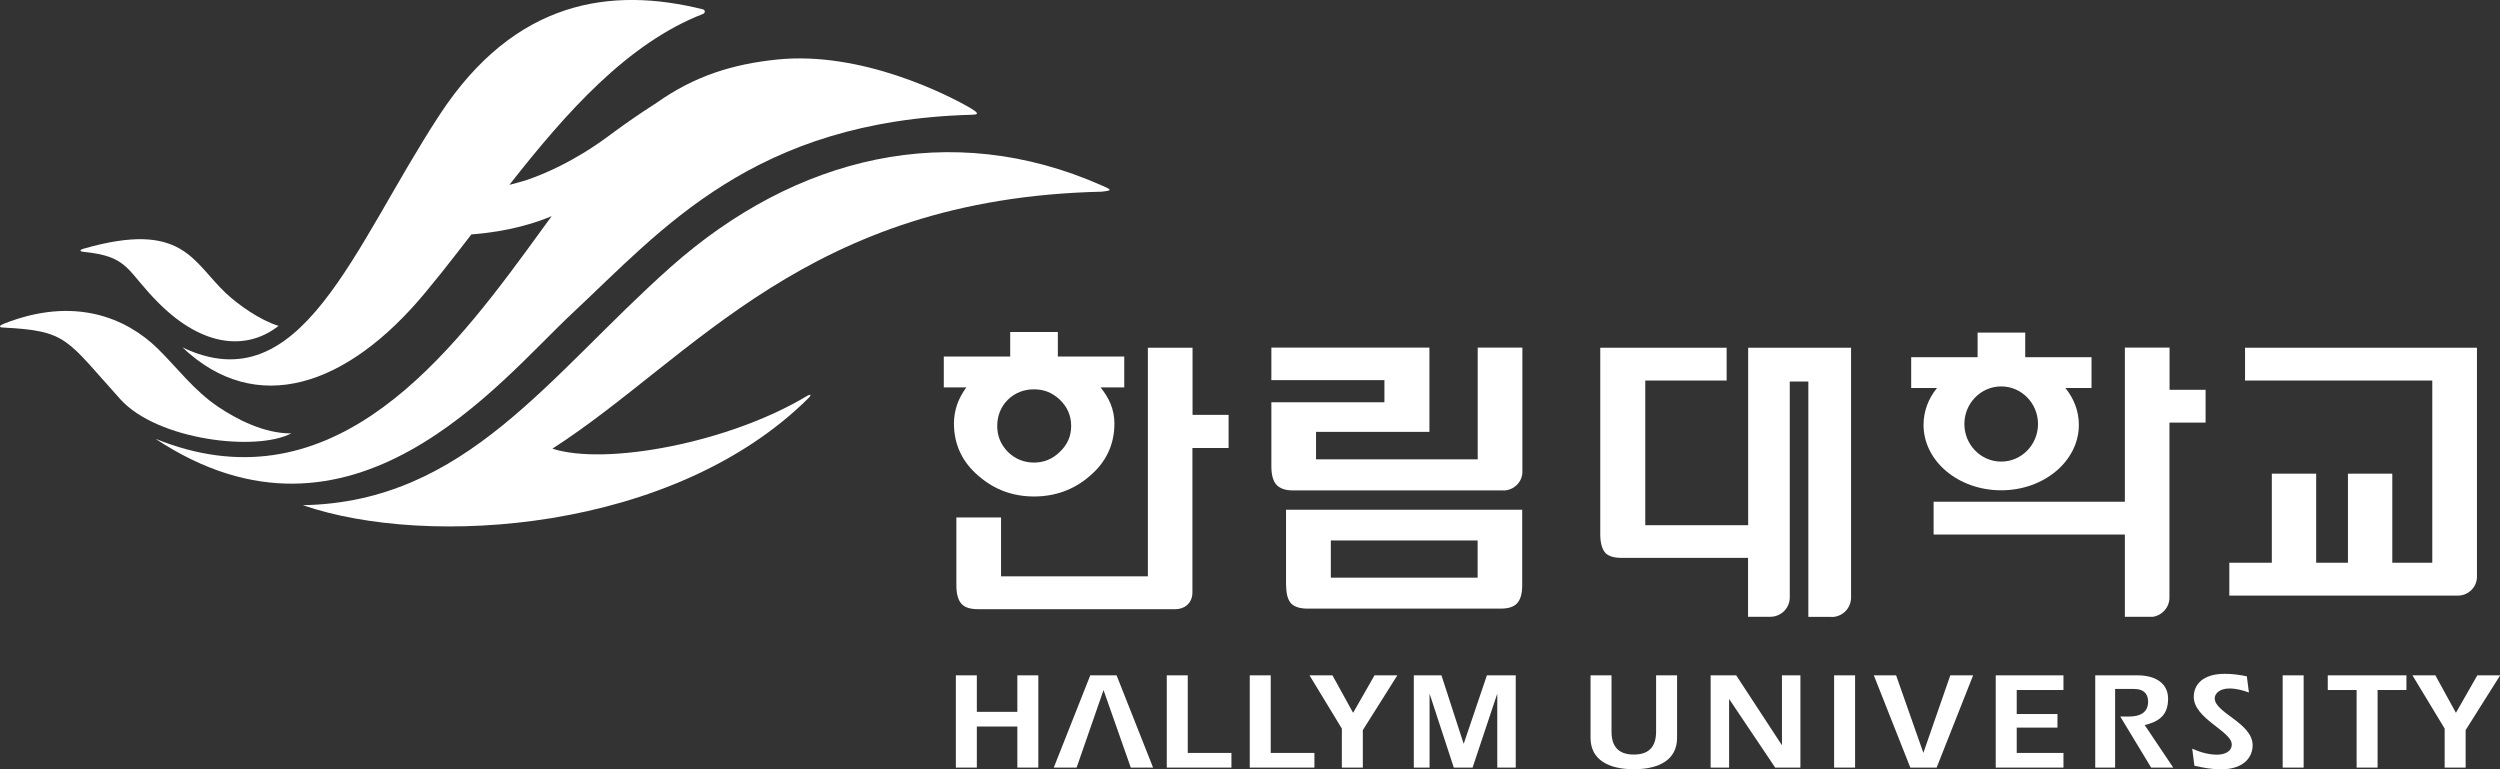 <svg width="169" height="52" viewBox="0 0 169 52" fill="none" xmlns="http://www.w3.org/2000/svg">
<rect x="0" y="0" width="169" height="52" fill="#333333" stroke="none"/>
<g clip-path="url(#clip0_1_959)">
<path d="M5.605 17.02C8.78 17.329 8.507 18.291 10.766 20.524C13.779 23.514 16.733 23.675 18.83 22.03C17.56 21.64 16.105 20.598 15.286 19.834C13.011 17.703 12.369 14.883 5.642 16.814C5.346 16.903 5.413 16.998 5.605 17.02Z" fill="white"/>
<path d="M74.499 12.546C64.243 7.992 53.757 10.57 45.325 18.063C37.114 25.365 31.494 33.959 20.47 34.15C28.91 37.066 45.546 35.972 54.673 26.893C54.917 26.636 54.725 26.665 54.577 26.753C49.305 29.934 40.946 31.498 37.342 30.33C46.905 24.182 54.533 13.413 74.462 12.958C75.201 12.877 75.171 12.84 74.507 12.546H74.499Z" fill="white"/>
<path d="M19.698 29.295C17.83 29.324 15.91 28.281 14.773 27.517C13.118 26.415 11.944 24.821 10.66 23.565C8.555 21.508 5.04 19.98 0.226 21.898C-0.033 22 -0.092 22.125 0.167 22.14C4.582 22.36 4.435 22.897 8.142 26.995C10.645 29.757 17.328 30.543 19.69 29.295H19.698Z" fill="white"/>
<path d="M65.684 7.353C64.118 6.428 58.241 3.431 52.518 4.026C49.55 4.334 46.965 5.12 44.366 6.964C43.14 7.75 42.298 8.345 41.545 8.896C41.486 8.94 41.206 9.153 41.117 9.212C38.769 10.945 36.716 11.797 35.527 12.194C35.106 12.319 34.73 12.422 34.434 12.495C38.274 7.603 42.416 2.924 47.526 0.94C47.689 0.874 47.681 0.676 47.519 0.632C41.324 -0.911 34.818 -0.037 29.701 7.787C23.868 16.704 20.39 27.326 12.334 23.484C17.311 28.2 23.454 26.158 28.741 19.789C29.494 18.886 30.24 17.946 30.986 16.983L31.865 15.845C34.383 15.661 36.236 15.059 37.292 14.611L35.564 16.983C29.775 24.872 22.022 34.334 10.51 29.662C23.794 38.455 33.74 25.798 38.68 21.185C44.787 15.477 50.938 8.161 65.699 7.757C66.031 7.75 66.275 7.706 65.684 7.36V7.353Z" fill="white"/>
<path d="M101.65 33.158C102.322 33.136 102.869 32.629 102.913 31.961V23.499H99.893V31.05H88.964V29.192H96.629V23.499H85.944V25.695H93.587V27.194H85.944V31.513C85.944 32.108 86.062 32.534 86.306 32.791C86.535 33.019 86.889 33.151 87.377 33.151H101.643L101.65 33.158Z" fill="white"/>
<path d="M86.944 39.564C86.944 40.159 87.062 40.577 87.306 40.82C87.535 41.033 87.897 41.143 88.399 41.143H101.446C101.934 41.143 102.288 41.04 102.517 40.82C102.775 40.577 102.901 40.159 102.901 39.564V34.459H86.936V39.564H86.944ZM89.964 36.537H99.888V39.05H89.964V36.537Z" fill="white"/>
<path d="M64.487 28.619C64.487 30.051 65.049 31.248 66.178 32.196C67.234 33.107 68.475 33.562 69.9 33.562C71.325 33.562 72.588 33.107 73.644 32.196C74.766 31.256 75.335 30.066 75.335 28.619C75.335 28.163 75.246 27.723 75.076 27.296C74.906 26.9 74.678 26.532 74.397 26.187H75.999V24.101H71.51V22.441H68.29V24.101H63.801V26.187H65.322C65.049 26.569 64.842 26.951 64.702 27.34C64.561 27.767 64.487 28.193 64.487 28.619ZM68.143 27.01C68.63 26.547 69.213 26.319 69.9 26.319C70.587 26.319 71.133 26.547 71.635 27.01C72.152 27.502 72.411 28.097 72.411 28.795C72.411 29.493 72.152 30.066 71.635 30.558C71.141 31.035 70.557 31.27 69.9 31.27C69.243 31.27 68.63 31.035 68.143 30.558C67.655 30.066 67.412 29.478 67.412 28.795C67.412 28.112 67.655 27.487 68.143 27.01Z" fill="white"/>
<path d="M80.616 28.046V23.506H77.596V38.961H67.671V34.98H64.651V39.578C64.651 40.173 64.777 40.607 65.035 40.857C65.249 41.07 65.604 41.18 66.106 41.18H79.479C80.032 41.18 80.608 40.812 80.608 40.041V30.286H83.053V28.046H80.608H80.616Z" fill="white"/>
<path d="M123.817 41.709C124.541 41.709 125.132 41.121 125.132 40.394V23.506H118.176V35.502H111.22V25.724H116.721V23.506H108.178V36.119C108.178 36.714 108.303 37.14 108.54 37.397C108.768 37.61 109.13 37.713 109.632 37.713H118.168V41.694H119.704C120.413 41.679 120.989 41.099 120.989 40.386V25.791H122.244V41.701H123.81L123.817 41.709Z" fill="white"/>
<path d="M167.442 39.013V23.506H151.765V25.724H164.422V38.043H161.719V32.02H158.721V38.043H156.573V32.02H153.575V38.043H150.702V40.262H166.209C166.881 40.232 167.427 39.689 167.442 39.013Z" fill="white"/>
<path d="M146.662 26.356V23.499H143.641V33.915H130.712V36.133H143.641V41.694H145.539C146.167 41.599 146.654 41.055 146.654 40.401V28.567H149.098V26.349H146.654L146.662 26.356Z" fill="white"/>
<path d="M141.395 24.145H136.905V22.485H133.686V24.145H129.196V26.231H130.939C130.363 26.937 130.031 27.796 130.031 28.722C130.031 31.168 132.379 33.144 135.281 33.144C138.183 33.144 140.531 31.16 140.531 28.722C140.531 27.796 140.199 26.944 139.623 26.231H141.387V24.145H141.395ZM135.281 31.204C133.907 31.204 132.792 30.066 132.792 28.663C132.792 27.26 133.907 26.121 135.281 26.121C136.654 26.121 137.769 27.26 137.769 28.663C137.769 30.066 136.654 31.204 135.281 31.204Z" fill="white"/>
<path d="M64.616 45.653H66.034V48.121H68.773V45.653H70.191V51.889H68.773V49.113H66.034V51.889H64.616V45.653Z" fill="white"/>
<path d="M74.595 46.637L76.441 51.889H77.948L75.481 45.653H73.702L71.235 51.889H72.779L74.603 46.637H74.595Z" fill="white"/>
<path d="M130.023 50.905L128.177 45.653H126.671L129.137 51.889H130.917L133.383 45.653H131.84L130.016 50.905H130.023Z" fill="white"/>
<path d="M78.874 45.653H80.292V50.898H83.245V51.889H78.874V45.653Z" fill="white"/>
<path d="M84.483 45.653H85.901V50.898H88.855V51.889H84.483V45.653Z" fill="white"/>
<path d="M90.709 49.252L88.523 45.653H90.074L91.47 48.187L92.917 45.653H94.46L92.127 49.355V51.889H90.709V49.252Z" fill="white"/>
<path d="M95.56 45.653H97.442L98.934 50.252H98.956L100.514 45.653H102.464V51.889H101.216V46.931H101.201L99.547 51.889H98.277L96.652 46.931H96.638V51.889H95.574V45.653H95.56Z" fill="white"/>
<path d="M108.939 45.653V49.458C108.939 50.428 109.375 51.008 110.446 51.008C111.516 51.008 111.952 50.428 111.952 49.458V45.653H113.37V49.877C113.37 51.339 112.188 52 110.446 52C108.703 52 107.521 51.339 107.521 49.877V45.653H108.939Z" fill="white"/>
<path d="M115.639 45.653H117.367L120.438 50.347H120.46V45.653H121.708V51.889H120.003L116.901 47.269H116.887V51.889H115.639V45.653Z" fill="white"/>
<path d="M123.986 45.653H125.404V51.889H123.986V45.653Z" fill="white"/>
<path d="M139.49 46.645H136.33V48.268H139.084V49.186H136.33V50.898H139.49V51.889H134.912V45.653H139.49V46.645Z" fill="white"/>
<path d="M148.194 50.611C148.719 50.846 149.295 51.016 149.871 51.016C150.314 51.016 150.867 50.846 150.867 50.325C150.867 49.429 148.298 48.584 148.298 47.108C148.298 46.307 148.874 45.55 150.395 45.55C150.897 45.55 151.399 45.616 151.886 45.719L152.027 46.814C151.613 46.66 151.163 46.542 150.712 46.542C149.996 46.542 149.715 46.924 149.715 47.203C149.715 48.195 152.278 48.87 152.278 50.384C152.278 51.111 151.761 52.007 150.129 52.007C149.531 52.007 148.933 51.897 148.342 51.765L148.194 50.611Z" fill="white"/>
<path d="M154.309 45.653H155.726V51.889H154.309V45.653Z" fill="white"/>
<path d="M157.365 45.653H162.674V46.645H160.725V51.889H159.307V46.645H157.357V45.653H157.365Z" fill="white"/>
<path d="M165.259 49.252L163.081 45.653H164.632L166.02 48.187L167.467 45.653H169.01L166.677 49.355V51.889H165.259V49.252Z" fill="white"/>
<path d="M144.983 49.017C145.95 48.775 146.563 48.349 146.563 47.232C146.563 46.204 145.728 45.653 144.503 45.653H141.638V51.889H142.982V46.571H144.237C145.005 46.571 145.212 46.99 145.212 47.438C145.212 48.18 144.643 48.437 143.942 48.437C143.809 48.437 143.329 48.437 143.329 48.437L145.418 51.889H146.91L144.983 49.017Z" fill="white"/>
</g>
<defs>
<clipPath id="clip0_1_959">
<rect width="169" height="52" fill="white"/>
</clipPath>
</defs>
</svg>
